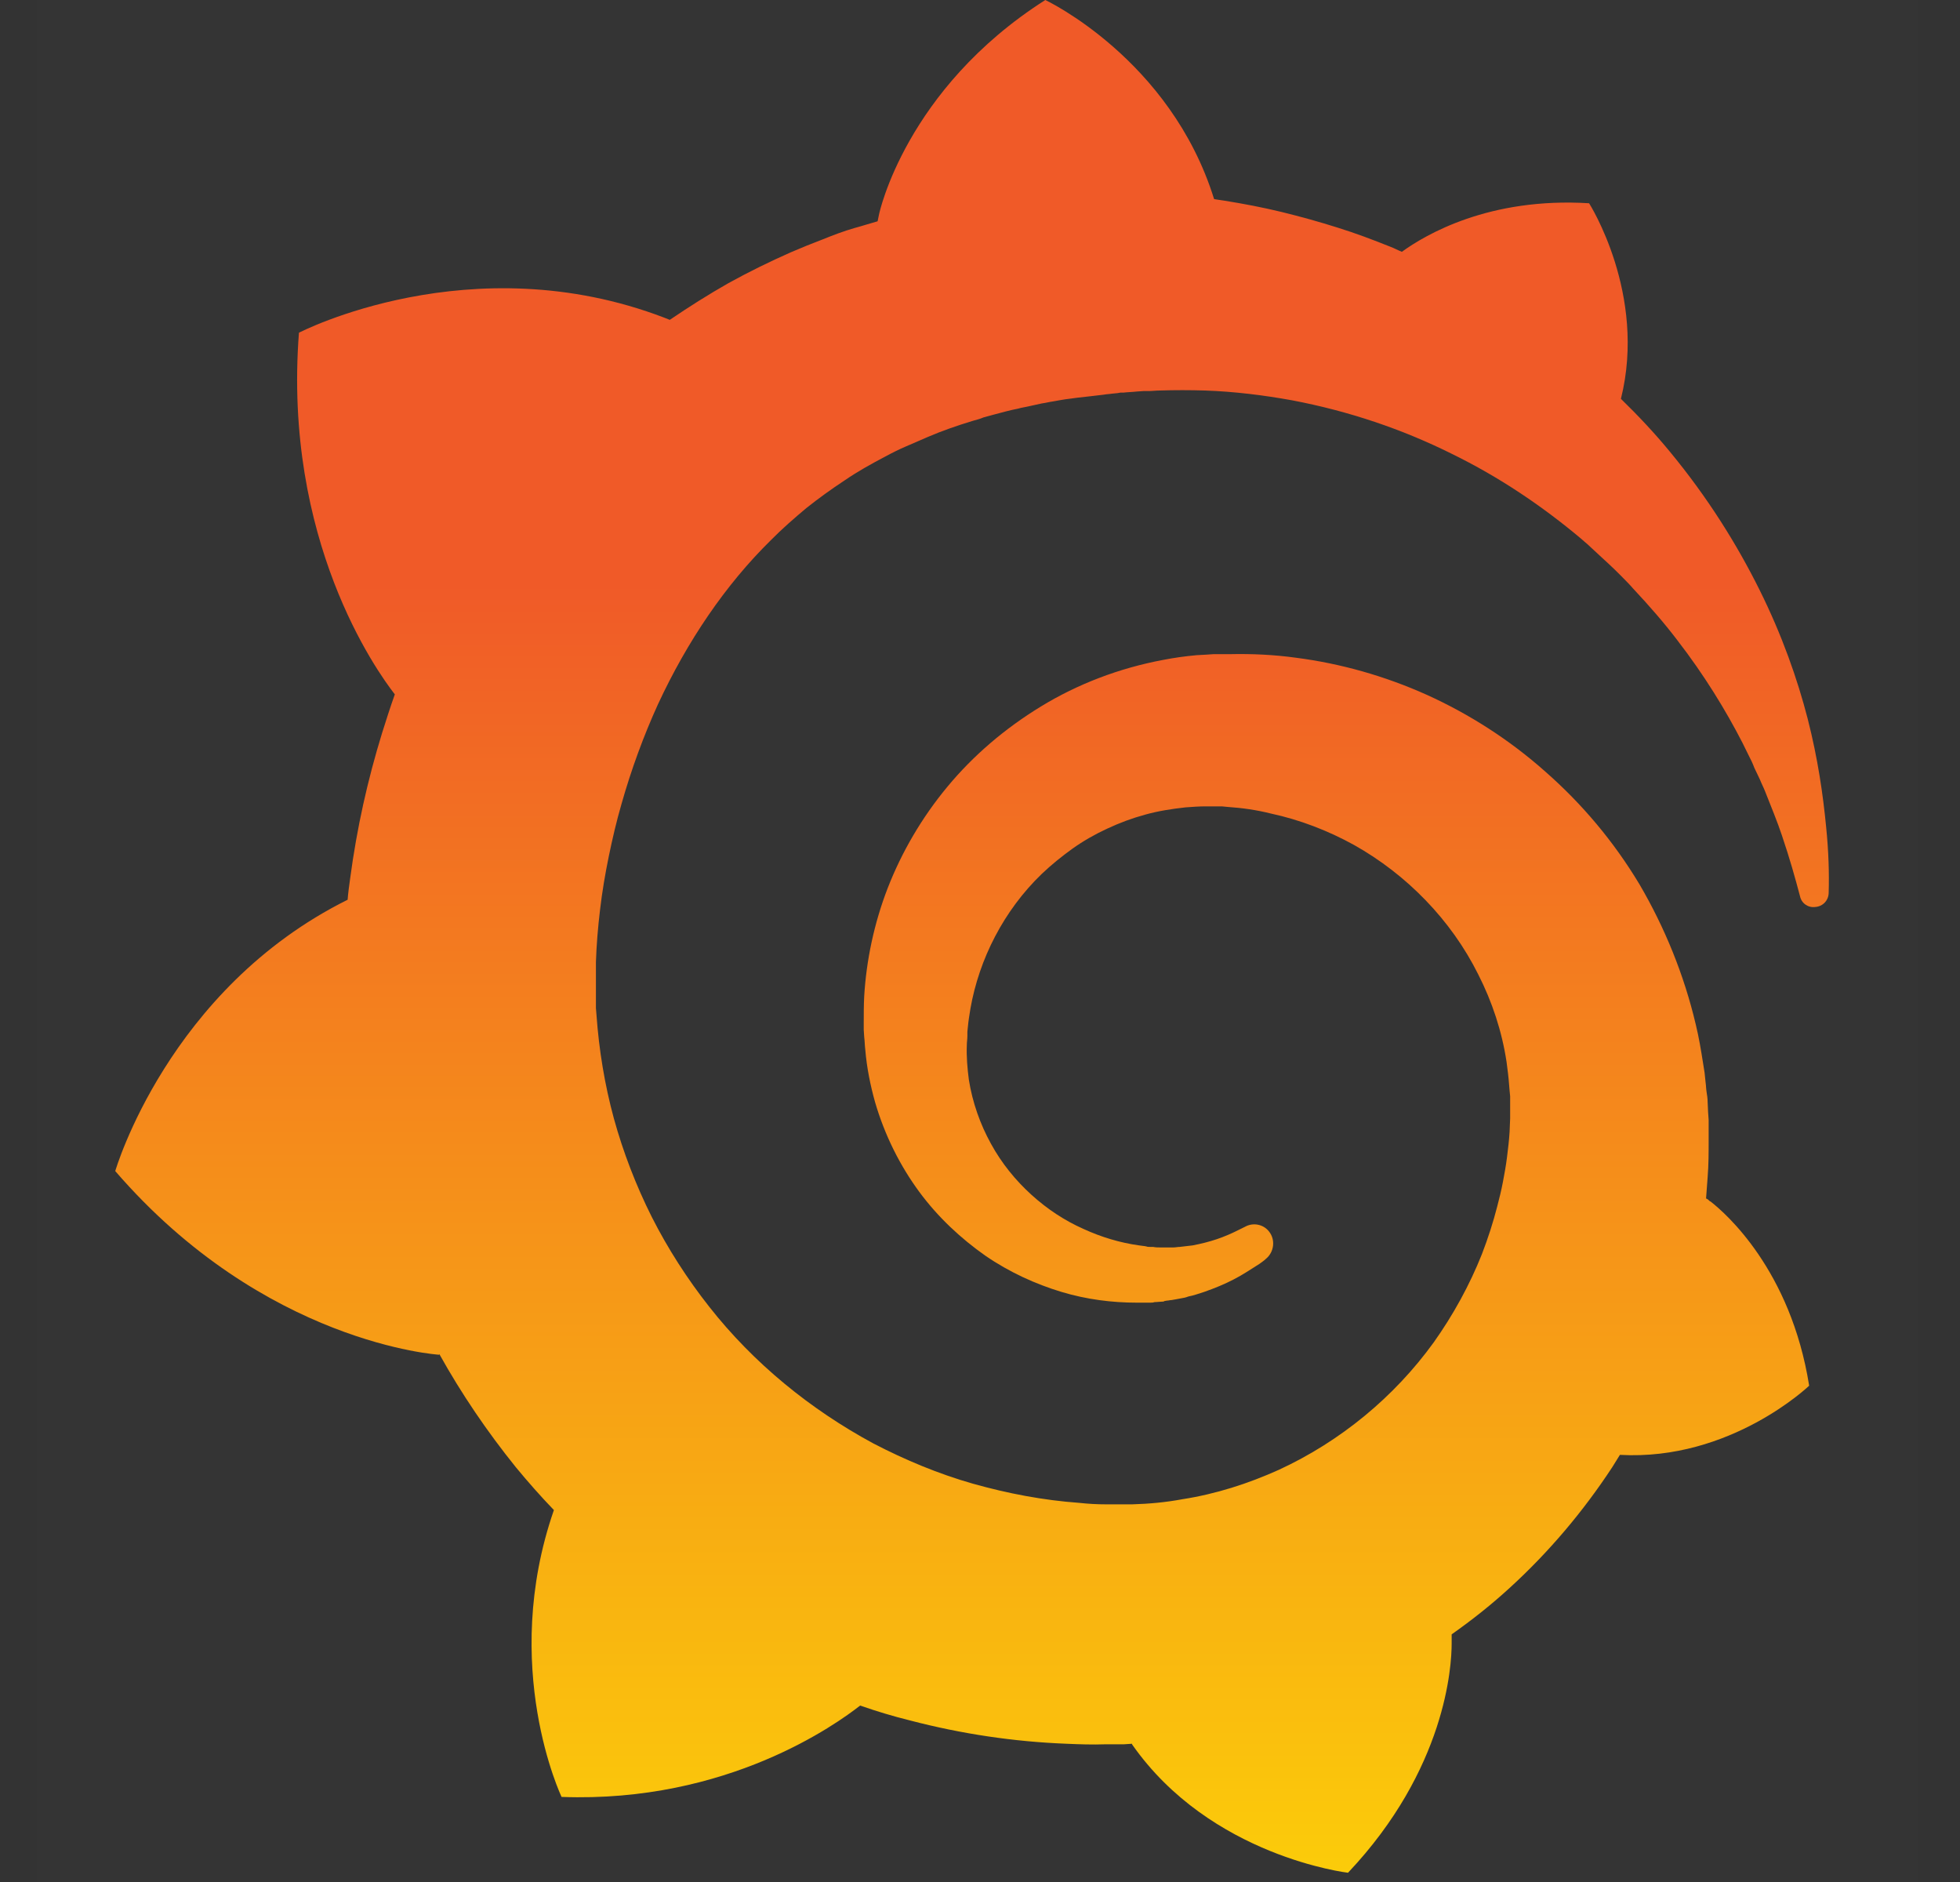 <svg width="25" height="24" viewBox="0 0 25 24" fill="none" xmlns="http://www.w3.org/2000/svg">
<rect x="0" y="0" width="25" height="24" fill="#333333" stroke="none"/>
<g clip-path="url(#clip0_601_5417)">
<g clip-path="url(#clip1_601_5417)">
<g clip-path="url(#clip2_601_5417)">
<path d="M24.47 0H0.47V24H24.47V0Z" fill="#C4C4C4" fill-opacity="0.01"/>
<path d="M23.292 10.54C23.253 10.138 23.188 9.678 23.057 9.165C22.926 8.658 22.73 8.099 22.442 7.52C22.154 6.941 21.781 6.342 21.297 5.757C21.107 5.526 20.898 5.303 20.675 5.086C21.009 3.75 20.269 2.592 20.269 2.592C18.993 2.513 18.182 2.993 17.881 3.211C17.829 3.191 17.783 3.164 17.73 3.145C17.515 3.059 17.292 2.974 17.056 2.901C16.828 2.829 16.592 2.763 16.35 2.704C16.108 2.645 15.866 2.599 15.617 2.559C15.571 2.553 15.532 2.546 15.486 2.539C14.93 0.75 13.333 0 13.333 0C11.547 1.138 11.213 2.73 11.213 2.73C11.213 2.73 11.207 2.763 11.194 2.822C11.095 2.849 10.997 2.882 10.899 2.908C10.762 2.947 10.624 3 10.493 3.053C10.356 3.105 10.225 3.158 10.088 3.217C9.819 3.336 9.551 3.467 9.289 3.612C9.034 3.757 8.786 3.914 8.543 4.079C8.511 4.066 8.478 4.053 8.478 4.053C6.005 3.105 3.813 4.243 3.813 4.243C3.61 6.888 4.801 8.553 5.036 8.855C4.977 9.02 4.925 9.184 4.873 9.349C4.689 9.947 4.552 10.559 4.467 11.197C4.454 11.29 4.441 11.382 4.434 11.474C2.144 12.612 1.47 14.934 1.47 14.934C3.374 17.138 5.599 17.276 5.599 17.276L5.605 17.27C5.887 17.776 6.214 18.257 6.58 18.711C6.737 18.901 6.894 19.079 7.065 19.257C6.371 21.257 7.163 22.915 7.163 22.915C9.283 22.994 10.677 21.98 10.971 21.75C11.181 21.823 11.396 21.888 11.612 21.941C12.267 22.112 12.934 22.211 13.602 22.237C13.765 22.244 13.935 22.25 14.099 22.244H14.177H14.23H14.334L14.439 22.237V22.244C15.44 23.678 17.194 23.882 17.194 23.882C18.444 22.559 18.516 21.244 18.516 20.961C18.516 20.961 18.516 20.954 18.516 20.941C18.516 20.915 18.516 20.901 18.516 20.901C18.516 20.882 18.516 20.862 18.516 20.842C18.777 20.658 19.026 20.461 19.262 20.244C19.759 19.79 20.197 19.27 20.564 18.711C20.596 18.658 20.629 18.605 20.662 18.553C22.075 18.632 23.076 17.671 23.076 17.671C22.841 16.191 22.003 15.467 21.827 15.329C21.827 15.329 21.82 15.322 21.807 15.316C21.794 15.309 21.794 15.303 21.794 15.303C21.787 15.296 21.774 15.29 21.761 15.283C21.768 15.191 21.774 15.105 21.781 15.013C21.794 14.855 21.794 14.691 21.794 14.533V14.415V14.355V14.322C21.794 14.283 21.794 14.296 21.794 14.283L21.787 14.184L21.781 14.053C21.781 14.007 21.774 13.967 21.768 13.928C21.761 13.888 21.761 13.842 21.755 13.803L21.742 13.678L21.722 13.553C21.696 13.388 21.67 13.23 21.63 13.066C21.48 12.428 21.231 11.822 20.911 11.276C20.583 10.73 20.178 10.25 19.713 9.842C19.255 9.434 18.738 9.105 18.202 8.862C17.659 8.618 17.096 8.461 16.533 8.388C16.252 8.349 15.97 8.336 15.689 8.342H15.584H15.558C15.552 8.342 15.519 8.342 15.525 8.342H15.479L15.375 8.349C15.336 8.349 15.296 8.355 15.264 8.355C15.12 8.368 14.976 8.388 14.838 8.415C14.275 8.52 13.745 8.724 13.281 9.007C12.816 9.29 12.411 9.638 12.084 10.033C11.756 10.428 11.501 10.868 11.324 11.322C11.148 11.776 11.05 12.25 11.023 12.704C11.017 12.816 11.017 12.934 11.017 13.046C11.017 13.072 11.017 13.105 11.017 13.132L11.023 13.224C11.03 13.276 11.03 13.336 11.037 13.388C11.056 13.618 11.102 13.842 11.161 14.053C11.285 14.48 11.482 14.868 11.724 15.197C11.966 15.526 12.26 15.796 12.568 16.013C12.875 16.224 13.209 16.375 13.536 16.474C13.863 16.573 14.191 16.612 14.498 16.612C14.537 16.612 14.576 16.612 14.609 16.612C14.629 16.612 14.649 16.612 14.668 16.612C14.688 16.612 14.707 16.612 14.727 16.605C14.76 16.605 14.793 16.599 14.825 16.599C14.832 16.599 14.845 16.599 14.851 16.592L14.884 16.586C14.904 16.586 14.923 16.579 14.943 16.579C14.982 16.573 15.015 16.566 15.054 16.559C15.094 16.553 15.126 16.546 15.159 16.533C15.231 16.52 15.296 16.494 15.362 16.474C15.493 16.428 15.623 16.375 15.735 16.316C15.852 16.257 15.957 16.184 16.062 16.119C16.088 16.099 16.121 16.079 16.147 16.053C16.252 15.967 16.271 15.809 16.186 15.704C16.114 15.612 15.983 15.586 15.879 15.645C15.852 15.658 15.826 15.671 15.8 15.684C15.709 15.73 15.617 15.77 15.519 15.803C15.421 15.836 15.316 15.862 15.211 15.882C15.159 15.888 15.107 15.895 15.048 15.901C15.021 15.901 14.995 15.908 14.963 15.908C14.936 15.908 14.904 15.908 14.884 15.908C14.858 15.908 14.832 15.908 14.806 15.908C14.773 15.908 14.74 15.908 14.707 15.901C14.707 15.901 14.688 15.901 14.701 15.901H14.688H14.668C14.655 15.901 14.635 15.901 14.622 15.895C14.59 15.888 14.563 15.888 14.531 15.882C14.289 15.849 14.046 15.776 13.818 15.671C13.582 15.566 13.36 15.421 13.157 15.237C12.954 15.053 12.777 14.836 12.64 14.586C12.502 14.336 12.404 14.059 12.358 13.77C12.339 13.625 12.326 13.474 12.332 13.329C12.332 13.29 12.339 13.25 12.339 13.211C12.339 13.224 12.339 13.204 12.339 13.204V13.191V13.158C12.339 13.138 12.345 13.118 12.345 13.099C12.352 13.02 12.365 12.941 12.378 12.862C12.489 12.23 12.803 11.612 13.287 11.145C13.412 11.026 13.543 10.921 13.68 10.822C13.818 10.724 13.968 10.638 14.125 10.566C14.282 10.493 14.439 10.434 14.609 10.388C14.773 10.342 14.943 10.316 15.12 10.296C15.205 10.29 15.29 10.283 15.381 10.283C15.408 10.283 15.421 10.283 15.44 10.283H15.512H15.558C15.578 10.283 15.558 10.283 15.565 10.283H15.584L15.656 10.29C15.846 10.303 16.029 10.329 16.212 10.375C16.579 10.454 16.939 10.592 17.272 10.776C17.94 11.151 18.509 11.73 18.856 12.428C19.033 12.776 19.157 13.151 19.216 13.54C19.229 13.638 19.242 13.737 19.249 13.836L19.255 13.908L19.262 13.98C19.262 14.007 19.262 14.033 19.262 14.053C19.262 14.079 19.262 14.105 19.262 14.125V14.191V14.263C19.262 14.309 19.255 14.388 19.255 14.434C19.249 14.54 19.235 14.651 19.222 14.757C19.209 14.862 19.19 14.967 19.17 15.072C19.15 15.178 19.124 15.283 19.098 15.382C19.046 15.586 18.98 15.79 18.902 15.993C18.745 16.388 18.535 16.77 18.287 17.119C17.783 17.816 17.096 18.382 16.311 18.744C15.918 18.921 15.506 19.053 15.08 19.119C14.871 19.158 14.655 19.178 14.439 19.184H14.4H14.367H14.295H14.191H14.138C14.164 19.184 14.132 19.184 14.132 19.184H14.112C13.994 19.184 13.883 19.178 13.765 19.165C13.307 19.132 12.856 19.046 12.411 18.921C11.972 18.796 11.547 18.619 11.141 18.408C10.336 17.974 9.61 17.382 9.047 16.665C8.766 16.309 8.517 15.921 8.314 15.52C8.112 15.118 7.948 14.691 7.83 14.263C7.712 13.829 7.64 13.388 7.608 12.941L7.601 12.855V12.836V12.816V12.776V12.704V12.684V12.658V12.605V12.5V12.48C7.601 12.48 7.601 12.487 7.601 12.474V12.434C7.601 12.382 7.601 12.322 7.601 12.27C7.608 12.053 7.627 11.822 7.654 11.599C7.68 11.375 7.719 11.145 7.765 10.921C7.811 10.697 7.863 10.474 7.928 10.25C8.053 9.809 8.21 9.382 8.393 8.98C8.766 8.178 9.25 7.461 9.833 6.888C9.976 6.743 10.127 6.612 10.284 6.48C10.441 6.355 10.605 6.237 10.775 6.125C10.938 6.013 11.115 5.915 11.292 5.822C11.377 5.776 11.468 5.73 11.56 5.691C11.606 5.671 11.652 5.651 11.697 5.632C11.743 5.612 11.789 5.592 11.835 5.572C12.018 5.493 12.208 5.428 12.404 5.368C12.45 5.355 12.502 5.342 12.548 5.322C12.594 5.309 12.646 5.296 12.692 5.283C12.79 5.257 12.888 5.23 12.986 5.211C13.032 5.197 13.085 5.191 13.137 5.178C13.189 5.165 13.235 5.158 13.287 5.145C13.34 5.138 13.386 5.125 13.438 5.118L13.51 5.105L13.588 5.092C13.641 5.086 13.687 5.079 13.739 5.072C13.798 5.066 13.85 5.059 13.909 5.053C13.955 5.046 14.033 5.04 14.079 5.033C14.112 5.026 14.151 5.026 14.184 5.02L14.256 5.013L14.289 5.007H14.328C14.387 5 14.439 5 14.498 4.993L14.583 4.987C14.583 4.987 14.616 4.987 14.59 4.987H14.609H14.649C14.694 4.987 14.747 4.98 14.793 4.98C14.982 4.974 15.178 4.974 15.368 4.98C15.748 4.993 16.121 5.04 16.481 5.105C17.207 5.243 17.887 5.474 18.509 5.783C19.131 6.086 19.68 6.461 20.165 6.868C20.197 6.895 20.224 6.921 20.256 6.947C20.282 6.974 20.315 7 20.341 7.026C20.4 7.079 20.453 7.132 20.512 7.184C20.57 7.237 20.623 7.29 20.675 7.342C20.727 7.395 20.78 7.447 20.832 7.507C21.035 7.724 21.225 7.941 21.395 8.165C21.735 8.605 22.01 9.053 22.226 9.474C22.239 9.5 22.252 9.526 22.265 9.553C22.278 9.579 22.291 9.605 22.304 9.632C22.331 9.684 22.357 9.737 22.376 9.79C22.402 9.842 22.422 9.888 22.448 9.941C22.468 9.993 22.494 10.04 22.514 10.092C22.592 10.29 22.671 10.48 22.73 10.658C22.828 10.947 22.9 11.204 22.959 11.428C22.978 11.52 23.063 11.579 23.155 11.566C23.253 11.559 23.325 11.48 23.325 11.382C23.332 11.145 23.325 10.862 23.292 10.54Z" fill="url(#paint0_linear_601_5417)"/>
</g>
</g>
</g>
<defs>
<linearGradient id="paint0_linear_601_5417" x1="12.398" y1="29.243" x2="12.398" y2="7.437" gradientUnits="userSpaceOnUse">
<stop stop-color="#FFF100"/>
<stop offset="1" stop-color="#F05A28"/>
</linearGradient>
<clipPath id="clip0_601_5417">
<rect width="24" height="24" fill="white" transform="translate(0.47)"/>
</clipPath>
<clipPath id="clip1_601_5417">
<rect width="24" height="24" fill="white" transform="translate(0.47)"/>
</clipPath>
<clipPath id="clip2_601_5417">
<rect width="24" height="24" fill="white" transform="translate(0.47)"/>
</clipPath>
</defs>
</svg>
